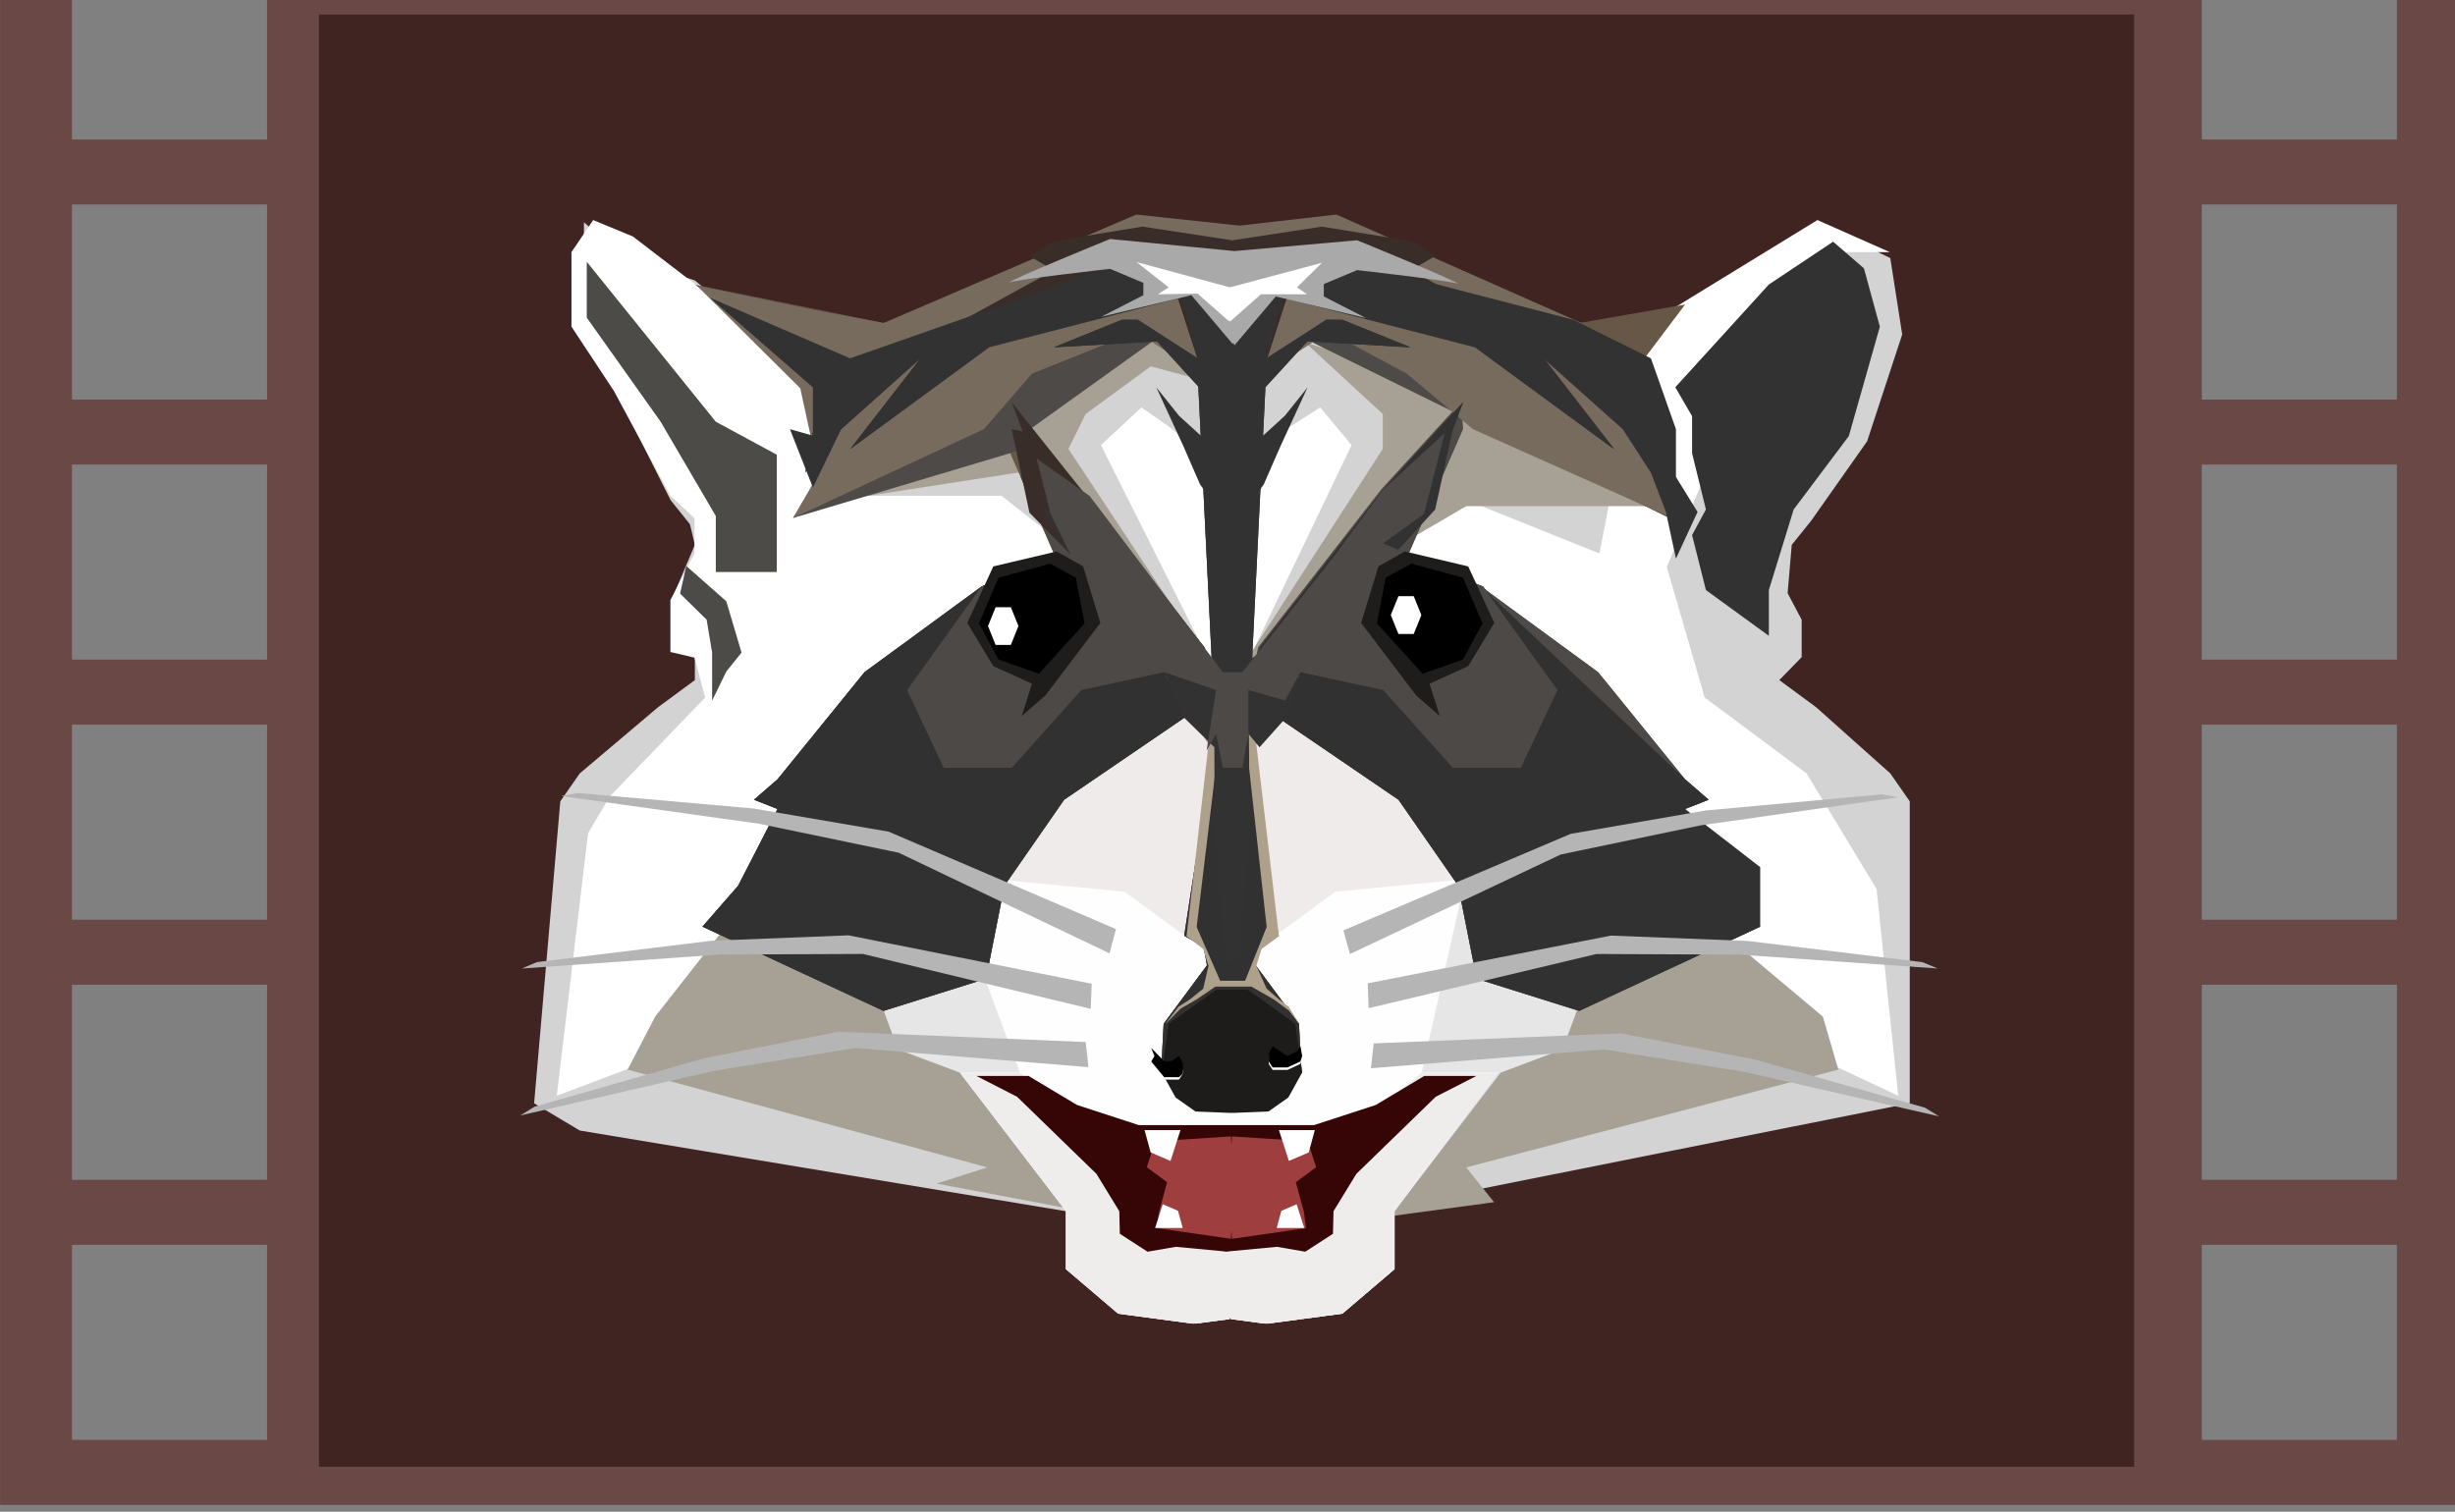 <?xml version="1.0" encoding="UTF-8" standalone="no"?>
<!DOCTYPE svg PUBLIC "-//W3C//DTD SVG 1.1//EN" "http://www.w3.org/Graphics/SVG/1.1/DTD/svg11.dtd">
<svg width="100%" height="100%" viewBox="0 0 151 93" version="1.1" xmlns="http://www.w3.org/2000/svg" xmlns:xlink="http://www.w3.org/1999/xlink" xml:space="preserve" xmlns:serif="http://www.serif.com/" style="fill-rule:evenodd;clip-rule:evenodd;stroke-linejoin:round;stroke-miterlimit:1.414;">
    <rect x="0" y="0" width="151" height="93" fill="#808080" stroke="none"/>
    <g transform="matrix(1,0,0,1,-3039.63,-1888.64)">
        <g transform="matrix(1,0,0,1,32.046,1002.57)">
            <g id="Film" transform="matrix(1,0,0,1,1927.11,886.066)">
                <g transform="matrix(1,0,0,1,-10,-101.127)">
                    <path d="M1241.48,193.711L1090.48,193.711L1090.48,101.127L1094.9,101.127L1094.9,109.711L1106.9,109.711L1106.9,101.127L1225.9,101.127L1225.9,109.711L1237.9,109.711L1237.9,101.127L1241.48,101.127L1241.48,193.711ZM1106.9,193.711L1094.9,193.711L1106.9,193.711ZM1237.9,193.711L1225.9,193.711L1237.9,193.711ZM1106.9,177.711L1094.9,177.711L1094.9,189.711L1106.9,189.711L1106.9,177.711ZM1237.9,177.711L1225.9,177.711L1225.9,189.711L1237.9,189.711L1237.9,177.711ZM1106.9,161.711L1094.9,161.711L1094.9,173.711L1106.9,173.711L1106.9,161.711ZM1237.9,161.711L1225.9,161.711L1225.9,173.711L1237.9,173.711L1237.9,161.711ZM1237.9,145.711L1225.9,145.711L1225.9,157.711L1237.9,157.711L1237.9,145.711ZM1106.9,145.711L1094.9,145.711L1094.9,157.711L1106.9,157.711L1106.9,145.711ZM1237.9,129.711L1225.9,129.711L1225.9,141.711L1237.9,141.711L1237.9,129.711ZM1106.9,129.711L1094.9,129.711L1094.9,141.711L1106.9,141.711L1106.9,129.711ZM1237.9,113.711L1225.9,113.711L1225.9,125.711L1237.9,125.711L1237.9,113.711ZM1106.9,113.711L1094.9,113.711L1094.9,125.711L1106.9,125.711L1106.9,113.711Z" style="fill:rgb(105,72,69);"/>
                </g>
                <g transform="matrix(0.79,0,0,0.899,222.119,-90.43)">
                    <rect x="1111.36" y="101.589" width="141.322" height="99.375" style="fill:rgb(64,36,33);"/>
                </g>
            </g>
        </g>
        <g transform="matrix(1,0,0,1,32.046,1002.57)">
            <g id="Raccoon" transform="matrix(0.584,0,0,0.686,2080.87,871.934)">
                <g transform="matrix(0.437,0,0,0.437,923.192,-4.354)">
                    <path d="M1816.98,118.478L1817.54,117.816L1899.37,124.328L1907.44,151.682L1911.96,132.755L1956.33,102.723L1974.22,110.082L1977.09,125.755L1968.63,147.682L1955.13,163.999L1950.47,168.921L1949.47,178.839L1952.86,184.294L1952.86,191.973L1947.47,196.684L1956.33,202.239L1974.22,215.831L1978.91,221.561L1978.91,283.523L1815.86,311.208L1815.29,311.066L1814.73,311.208L1658.37,289.113L1647.37,283.523L1653.68,221.561L1658.37,215.831L1677.25,202.239L1686.11,196.684L1686.11,191.973L1680.52,188.171L1680.52,180.194L1686.11,168.921L1684.92,164.687L1680.27,159.765L1659.37,124.328L1659.37,102.723L1669.27,110.082L1686.11,114.664L1711.73,132.755L1723.14,151.682L1731.22,124.328L1816.41,117.816L1816.98,118.478Z" style="fill:rgb(211,211,211);"/>
                </g>
                <g transform="matrix(0.437,0,0,0.437,923.192,-4.354)">
                    <path d="M1809.67,192.072L1783.98,148.458L1793.73,140.726L1800.41,144.677L1814.14,154.035L1829.55,144.677L1836.82,140.726L1844.38,148.458L1819.84,192.072L1869.49,158.859L1904.12,170.7L1914.74,124.152L1956.66,102.278L1974.09,108.854L1958.97,108.854L1949.4,114.117L1920.36,173.462L1929.48,200.263L1954.05,215.831L1970.91,239.552L1976.14,281.984L1961.32,276.078L1815.37,276.078L1814.14,271.63L1814.14,276.078L1671.19,276.078L1652.83,281.984L1660.37,228.111L1665.6,220.565L1688.6,200.263L1686.02,192.072L1680.22,190.914L1680.22,180.263L1686.02,170.7L1686.02,163.459L1680.22,158.859L1666.58,137.317L1656.37,124.152L1656.37,108.854L1661.6,102.278L1671.19,105.654L1719.68,137.317L1714.09,158.859L1760.02,158.859L1809.67,192.072Z" style="fill:white;"/>
                </g>
                <g transform="matrix(0.437,0,0,0.437,923.192,-4.354)">
                    <path d="M1766.69,137.46L1795.98,125.19L1812.9,136.165L1795.98,132.299L1780.29,142.083L1776.14,149.238L1814.47,198.591L1851.91,149.238L1851.91,142.083L1833.27,127.449L1892.16,142.083L1916.97,160.993L1872.01,160.993L1854.51,169.69L1916.97,244.262L1931.96,247.139L1957.97,265.739L1961.7,276.618L1872.01,296.677L1878.73,303.819L1814.47,311.208L1814.3,311.107L1814.12,311.208L1744.37,299.998L1756.59,296.677L1669.9,276.618L1676.54,265.739L1693.69,247.139L1711.62,244.262L1774.08,169.69L1764.44,154.036L1711.62,160.993L1736.43,142.083L1766.69,137.46Z" style="fill:rgb(167,160,149);"/>
                </g>
                <g transform="matrix(0.437,0,0,0.437,923.192,-4.354)">
                    <path d="M1693.69,180.508L1684.04,173.262L1682.55,178.923L1688.95,184.285L1690.27,191.043L1690.27,200.896L1693.69,194.914L1697.36,191.043L1693.69,180.508Z" style="fill:rgb(77,75,71);"/>
                </g>
                <g transform="matrix(0.437,0,0,0.437,923.192,-4.354)">
                    <path d="M1815.15,205.139L1815.31,204.725L1871.47,174.815L1886.97,193.466L1902.89,254.815L1895.22,272.477L1880.28,277.243L1854.74,305.642L1854.74,317.561L1842.16,326.69L1824.12,328.741L1823.63,328.686L1823.6,328.741L1815.31,327.811L1815.15,327.283L1814.98,327.811L1806.7,328.741L1806.67,328.686L1806.18,328.741L1788.13,326.69L1775.55,317.561L1775.55,305.642L1750.01,277.243L1735.07,272.477L1727.4,254.815L1743.33,193.466L1758.82,174.815L1814.98,204.725L1815.15,205.139Z" style="fill:rgb(230,230,230);"/>
                </g>
                <g transform="matrix(0.437,0,0,0.437,923.192,-4.354)">
                    <path d="M1815.15,205.139L1815.31,204.725L1871.47,174.815L1871.47,238.745L1861.26,277.243L1879.53,277.243L1854.74,305.642L1854.74,317.561L1842.16,326.69L1824.12,328.741L1823.63,328.686L1823.6,328.741L1815.31,327.811L1815.15,327.283L1814.98,327.811L1806.7,328.741L1806.67,328.686L1806.18,328.741L1788.13,326.69L1775.55,317.561L1775.55,305.642L1750.01,277.243L1764.48,277.243L1755.38,256.552L1758.82,238.745L1758.82,174.815L1814.98,204.725L1815.15,205.139Z" style="fill:rgb(255,254,254);"/>
                </g>
                <g transform="matrix(0.437,0,0,0.437,923.192,-4.354)">
                    <path d="M1764.48,277.243L1814.98,309.218L1861.26,277.243L1879.53,277.243L1854.74,305.642L1854.74,317.561L1842.16,326.69L1824.12,328.741L1823.63,328.686L1823.6,328.741L1815.31,327.811L1815.15,327.283L1814.98,327.811L1806.7,328.741L1806.67,328.686L1806.18,328.741L1788.13,326.69L1775.55,317.561L1775.55,305.642L1750.01,277.243L1764.48,277.243Z" style="fill:rgb(239,236,236);"/>
                </g>
                <g transform="matrix(0.437,0,0,0.437,923.192,-4.354)">
                    <path d="M1804.22,249.181L1789.63,240.096L1760.39,237.717L1786.97,202.341L1843.18,202.341L1869.76,237.717L1840.52,240.096L1825.93,249.181L1804.22,249.181Z" style="fill:rgb(240,235,235);"/>
                </g>
                <g transform="matrix(0.437,0,0,0.437,923.192,-4.354)">
                    <path d="M1850.21,283.872L1861.91,277.914L1874.46,277.914L1864.66,282.186L1845.54,298.002L1840.03,305.669L1839.9,310.301L1833.23,313.978L1826.39,312.978L1814.61,313.923L1814.54,313.978L1814.52,313.955L1814.5,313.978L1814.22,313.955L1813.93,313.978L1813.91,313.955L1813.89,313.978L1813.82,313.923L1802.04,312.978L1795.2,313.978L1788.53,310.301L1788.4,305.669L1782.89,298.002L1763.77,282.186L1753.97,277.914L1766.52,277.914L1778.22,283.872L1793.1,288.001L1835.33,288.001L1850.21,283.872Z" style="fill:rgb(54,6,6);"/>
                </g>
                <g transform="matrix(0.926,0,0,0.877,127.386,11.233)">
                    <g transform="matrix(0.437,0,0,0.437,877.935,-42.114)">
                        <path d="M1918.23,386.735L1937.95,387.885L1940.14,393.944L1934.85,397.46L1936.97,404.436L1937.51,408.199L1918.23,410.702L1918.23,410.722L1918.1,408.712L1917.97,410.722L1917.97,410.702L1898.69,408.199L1899.24,404.436L1901.35,397.46L1896.06,393.944L1898.25,387.885L1917.97,386.735L1918.1,388.734L1918.23,386.733L1918.23,386.735Z" style="fill:rgb(158,62,62);"/>
                    </g>
                    <g>
                        <g transform="matrix(0.437,0,0,-0.437,1525,296.701)">
                            <path d="M424.129,390.058L414.786,390.058L416.372,384.837L421.543,382.837L424.129,390.058Z" style="fill:white;"/>
                        </g>
                        <g transform="matrix(-0.336,0,0,0.336,1849.97,5.194)">
                            <path d="M424.129,390.058L414.786,390.058L416.372,384.837L421.543,382.837L424.129,390.058Z" style="fill:white;"/>
                        </g>
                    </g>
                    <g transform="matrix(-1,0,0,1,3431.89,1.77636e-15)">
                        <g transform="matrix(0.437,0,0,-0.437,1525,296.701)">
                            <path d="M424.129,390.058L414.786,390.058L416.372,384.837L421.543,382.837L424.129,390.058Z" style="fill:white;"/>
                        </g>
                        <g transform="matrix(-0.336,0,0,0.336,1849.97,5.194)">
                            <path d="M424.129,390.058L414.786,390.058L416.372,384.837L421.543,382.837L424.129,390.058Z" style="fill:white;"/>
                        </g>
                    </g>
                </g>
                <g transform="matrix(0.926,0,0,1,127.589,0)">
                    <g transform="matrix(0.437,0,0,0.437,1523.31,-36.296)">
                        <path d="M272.977,183.929L306.56,216.755L322.432,223.517L322.432,247.59L306.56,247.59L306.56,236.095L292.206,216.755L272.977,195.399L272.977,183.929Z" style="fill:rgb(77,75,71);"/>
                    </g>
                    <g transform="matrix(-0.437,0,0,0.437,1908.15,-36.612)">
                        <path d="M283.279,180.529L300.005,189.314L324.352,210.4L319.991,216.334L319.991,223.939L316.384,235.481L319.991,240.743L316.384,252.019L300.005,261.413L300.005,252.019L293.543,235.481L279.195,220.43L271.112,197.976L275.26,185.995L283.279,180.529Z" style="fill:rgb(50,50,50);"/>
                    </g>
                </g>
                <g transform="matrix(0.926,0,0,1,105.096,-133.942)">
                    <g transform="matrix(0.472,0,0,0.437,883.699,129.588)">
                        <path d="M1814.72,109.417L1838.21,109.346L1898.42,123.404L1923.96,119.617L1914.24,130.592L1910.59,139.112L1903.41,138.035L1914.24,145.189L1920.2,163.407L1870.22,142.461L1870.02,139.656L1868,141.531L1870.22,142.461L1870.42,145.189L1857.3,170.837L1874.83,177.49L1903.01,195.054L1923.96,217.037L1929.65,221.233L1923.96,223.129L1933.44,238.861L1942.07,247.276L1898.45,264.564L1873.74,257.961L1869.29,238.861L1854.91,221.233L1823.26,202.849L1818.6,205.873L1818.58,206.013L1818.48,207.699L1825.97,249.131L1821.29,251.429L1820.48,255.211L1830.92,267.205L1831.55,277.181L1822.97,284.507L1814.72,284.507L1814.62,284.504L1814.53,284.507L1806.27,284.507L1797.7,277.181L1798.32,267.205L1808.76,255.211L1807.96,251.429L1803.27,249.131L1810.76,207.699L1810.67,206.013L1810.64,205.873L1805.98,202.849L1774.33,221.233L1759.96,238.861L1755.51,257.961L1730.8,264.564L1687.18,247.276L1695.8,238.861L1705.28,223.129L1699.6,221.233L1705.28,217.037L1726.24,195.054L1754.41,177.49L1771.94,170.837L1758.83,145.189L1759.03,142.461L1761.24,141.531L1759.23,139.656L1759.03,142.461L1709.04,163.407L1716.85,151.997L1709.04,130.654L1685.44,115.551L1730.83,123.404L1791.23,109.346L1814.72,109.417ZM1761.24,141.531L1778.48,157.577L1808.15,189.974L1810.33,200.08L1806.33,130.654L1806.22,130.654L1806.24,130.592L1795.96,126.983L1761.24,141.531ZM1823.01,130.592L1823.03,130.654L1822.91,130.654L1818.92,200.08L1821.1,189.974L1850.76,157.577L1868,141.531L1833.28,126.983L1823.01,130.592Z" style="fill:rgb(102,87,70);"/>
                    </g>
                    <g transform="matrix(0.472,0,0,0.437,883.699,129.588)">
                        <path d="M1813.97,112.81L1837.47,112.739L1898.42,123.404L1910.59,139.112L1903.41,138.035L1914.24,145.189L1920.2,163.407L1870.22,142.461L1870.02,139.656L1868,141.531L1870.22,142.461L1870.42,145.189L1857.3,170.837L1874.83,177.49L1903.01,195.054L1923.96,217.037L1929.65,221.233L1923.96,223.129L1933.44,238.861L1942.07,247.276L1898.45,264.564L1873.74,257.961L1869.29,238.861L1854.91,221.233L1823.26,202.849L1818.6,205.873L1818.58,206.013L1818.48,207.699L1825.97,249.131L1821.29,251.429L1820.48,255.211L1830.92,267.205L1831.55,277.181L1822.97,284.507L1814.72,284.507L1814.62,284.504L1814.53,284.507L1806.27,284.507L1797.7,277.181L1798.32,267.205L1808.76,255.211L1807.96,251.429L1803.27,249.131L1810.76,207.699L1810.67,206.013L1810.64,205.873L1805.98,202.849L1774.33,221.233L1759.96,238.861L1755.51,257.961L1730.8,264.564L1687.18,247.276L1695.8,238.861L1705.28,223.129L1699.6,221.233L1705.28,217.037L1726.24,195.054L1754.41,177.49L1771.94,170.837L1763.85,155.013L1766.13,148.893L1709.04,163.407L1713.82,157.577L1715.01,145.189L1725.84,138.035L1718.65,139.112L1730.83,123.404L1790.48,112.739L1813.97,112.81ZM1795.96,126.983L1766.13,145.189L1808.15,189.974L1810.33,200.08L1806.33,130.654L1806.22,130.654L1806.24,130.592L1795.96,126.983ZM1823.01,130.592L1823.03,130.654L1822.91,130.654L1818.92,200.08L1821.1,189.974L1850.76,157.577L1868,141.531L1833.28,126.983L1823.01,130.592Z" style="fill:rgb(77,74,72);"/>
                    </g>
                    <g transform="matrix(0.472,0,0,0.437,883.699,129.588)">
                        <path d="M1816.61,103.417L1839.94,101.143L1898.98,123.404L1911.16,139.112L1903.98,138.035L1914.81,145.189L1920.77,163.407L1872.84,145.189L1856.9,133.791L1838.12,125.221L1822.6,133.791L1814.91,125.221L1807.21,133.791L1791.7,125.221L1766.59,133.791L1755,145.189L1709.04,163.407L1713.56,156.849L1713.56,147.783L1710.75,136.789L1685.81,115.707L1713.56,120.651L1730.83,123.404L1791.7,101.143L1816.61,103.417Z" style="fill:rgb(119,107,94);"/>
                    </g>
                    <g transform="matrix(0.472,0,0,0.437,883.699,129.588)">
                        <path d="M1771.94,170.837L1814.53,195.054L1857.3,170.837L1874.83,177.49L1923.96,217.037L1929.65,221.233L1923.96,223.129L1942.07,235.065L1942.07,247.276L1898.45,264.564L1873.74,257.961L1869.29,238.861L1854.91,221.233L1823.26,202.849L1818.6,205.873L1818.58,206.013L1818.48,207.699L1825.97,249.131L1821.29,251.429L1820.48,255.211L1830.92,267.205L1831.55,277.181L1822.97,284.507L1814.72,284.507L1814.62,284.504L1814.53,284.507L1806.27,284.507L1797.7,277.181L1798.32,267.205L1808.76,255.211L1807.96,251.429L1803.27,249.131L1810.76,207.699L1810.67,206.013L1810.64,205.873L1805.98,202.849L1774.33,221.233L1759.96,238.861L1755.51,257.961L1730.8,264.564L1687.18,247.276L1695.8,238.861L1705.28,223.129L1699.6,221.233L1705.28,217.037L1726.24,195.054L1754.41,177.49L1771.94,170.837ZM1810.33,200.08L1808.15,189.974L1810.33,200.08ZM1821.1,189.974L1818.92,200.08L1821.1,189.974Z" style="fill:rgb(49,49,49);"/>
                    </g>
                    <g transform="matrix(0.437,0,0,0.437,880.448,-4.354)">
                        <path d="M1985.19,573.818L1982.34,570.972L1978.43,568.703L1972.62,566.085L1963.26,566.085L1958.38,568.703L1954.19,570.604L1950.18,573.818L1953.64,570.219L1956.64,568.703L1960.08,566.516L1961.46,561.823L1960.08,558.356L1955.74,555.744L1956.37,551.455L1961.46,516.396L1950.18,502.207L1964.5,513.823L1958.38,553.849L1964.5,564.888L1970.99,564.888L1976.6,553.849L1970.99,513.823C1970.99,513.823 1985.19,501.832 1985.19,502.207C1985.19,502.07 1973.91,516.396 1973.91,516.396L1979.79,555.744L1975.26,558.356L1973.91,561.823L1976.6,566.516L1979.79,568.703L1982.34,570.219L1985.19,573.818Z" style="fill:rgb(174,161,140);"/>
                    </g>
                    <g transform="matrix(0.472,0,0,0.437,883.699,129.588)">
                        <path d="M1818.6,260.211L1830.04,267.205L1831.7,277.193L1828.36,282.34L1823.57,285.21L1814.84,285.507L1814.81,285.37L1814.72,285.507L1805.98,285.21L1801.19,282.34L1797.85,277.193L1799.51,267.205L1810.95,260.211L1811.06,260.357L1811.04,260.211L1818.6,260.211Z" style="fill:rgb(30,28,27);"/>
                    </g>
                    <g transform="matrix(0.472,0,0,0.437,883.699,129.588)">
                        <path d="M1813.28,254.396L1810.59,227.364L1810.95,207.699L1798.44,195.054L1778.48,198.729L1761.7,214.686L1745.33,214.686L1736.49,198.729L1754.41,177.49L1775.81,170.837L1765.97,162.32L1762.5,148.401L1761.7,145.189L1764.36,145.66L1761.7,139.656L1778.48,157.577L1808.15,189.974L1808.66,192.36L1808.29,189.974L1810.54,200.431L1808.08,157.647L1807.44,146.656L1806.87,136.615L1796.71,127.168L1771.82,128.399L1788.28,122.728L1792.07,122.728L1806.38,130.576L1806.41,130.654L1806.52,130.654L1806.38,130.576L1798.44,109.668L1756.21,128.399L1722.76,149.288L1739.73,130.654L1720.6,145.189L1711.92,154.126L1713.8,145.722L1733.15,130.654L1771.82,112.582L1765.97,109.668L1771.82,106.595L1793.22,103.623L1814.79,106.422L1814.85,106.619L1814.92,106.422L1836.49,103.623L1857.88,106.595L1863.74,109.668L1857.88,112.582L1896.55,130.654L1915.91,145.722L1917.79,154.126L1909.11,145.189L1889.98,130.654L1906.94,149.288L1873.5,128.399L1831.27,109.668L1823.33,130.576L1823.18,130.654L1823.3,130.654L1823.33,130.576L1837.63,122.728L1841.42,122.728L1857.88,128.399L1832.99,127.168L1822.84,136.615L1822.18,148.121L1821.63,157.635L1819.17,200.431L1821.42,189.974L1821.04,192.36L1821.56,189.974L1851.22,157.577L1870.48,139.656L1868.01,145.189L1860.63,157.577L1853.89,170.837L1875.29,177.49L1893.22,198.729L1884.38,214.686L1868.01,214.686L1851.22,198.729L1831.27,195.054L1818.75,207.699L1819.12,227.364L1816.43,254.396L1813.28,254.396Z" style="fill:rgb(57,45,41);"/>
                    </g>
                    <g transform="matrix(0.472,0,0,0.437,883.699,129.588)">
                        <path d="M1813.28,254.396L1810.59,227.364L1810.54,210.465L1803.27,204.419L1798.44,195.054L1778.48,198.729L1761.7,214.686L1745.33,214.686L1736.49,198.729L1754.41,177.49L1775.81,170.837L1769.08,161.676L1778.48,161.676L1808.15,189.974L1808.66,192.36L1808.29,189.974L1810.54,200.431L1819.17,200.431L1821.42,189.974L1821.04,192.36L1821.56,189.974L1851.22,157.577L1870.48,139.656L1868.01,145.189L1863.74,161.676L1853.89,170.837L1875.29,177.49L1893.22,198.729L1884.38,214.686L1868.01,214.686L1851.22,198.729L1831.27,195.054L1827.77,204.419L1821.42,210.465L1818.75,207.699L1819.12,227.364L1816.43,254.396L1813.28,254.396Z" style="fill:rgb(50,50,50);"/>
                    </g>
                    <g transform="matrix(0.472,0,0,0.437,883.699,129.588)">
                        <path d="M1816.43,254.396L1813.11,254.396L1810.42,227.364L1810.79,207.699L1807.91,157.635L1807.65,157.165L1807.09,156.527L1803.1,148.731L1796.55,136.615L1802.02,142.441L1807.27,146.52L1806.7,136.615L1806.68,136.446L1796.71,127.168L1771.82,128.399L1788.28,122.728L1792.07,122.728L1806.28,130.52L1806.44,130.389L1802.51,118.221L1756.21,128.399L1722.76,149.288L1739.73,130.654L1720.6,145.189L1713.8,157.165L1708.26,145.189L1713.8,146.52L1713.8,136.615L1689.01,118.221L1722.76,130.654L1796.71,108.555L1814.77,123.495L1832.82,108.555L1897.02,122.728L1915.74,130.654L1921.76,145.189L1921.76,154.983L1926.97,162.179L1921.76,171.756L1919.35,162.179L1915.74,154.126L1908.94,145.189L1889.81,130.654L1906.78,149.288L1873.33,128.399L1827.02,118.221L1823.1,130.389L1823.26,130.52L1837.47,122.728L1841.26,122.728L1857.72,128.399L1832.82,127.168L1822.85,136.446L1822.84,136.615L1822.27,146.52L1827.52,142.441L1832.99,136.615L1826.44,148.731L1822.44,156.527L1821.88,157.165L1821.63,157.635L1820.82,171.756L1819.17,200.431L1818.75,207.699L1819.12,227.364L1816.43,254.396Z" style="fill:rgb(50,50,50);"/>
                    </g>
                    <g transform="matrix(0.472,0,0,0.437,883.699,129.588)">
                        <path d="M1818.75,207.699L1817.29,214.686L1812.59,214.686L1810.95,207.699L1808.66,211.183L1810.95,198.729L1798.44,195.054L1778.48,198.729L1761.7,214.686L1745.33,214.686L1736.49,198.729L1754.41,177.49L1775.81,170.837L1771.08,162.577L1767.7,151.212L1780.48,158.887L1812.59,195.054L1817.29,195.054L1839.74,170.837L1851.22,157.577L1866.05,145.981L1861.07,162.577L1851.22,168.601L1875.29,177.49L1893.22,198.729L1884.38,214.686L1868.01,214.686L1851.22,198.729L1831.27,195.054L1827.59,200.854L1818.75,198.729L1818.75,207.699Z" style="fill:rgb(76,73,70);"/>
                    </g>
                </g>
                <g transform="matrix(0.404,0,0,0.437,918.872,-132.399)">
                    <path d="M1956.87,571.68L1953.5,568.457L1953.02,567.336L1953.5,565.337L1954.34,566.358L1956.87,570.336L1960.73,568.337L1961.73,569.776L1961.73,570.473L1960.73,571.68L1956.87,571.68Z" style="fill:white;"/>
                </g>
                <g transform="matrix(0.404,0,0,0.437,918.872,-132.618)">
                    <path d="M1956.87,571.68L1953.5,568.457L1954.34,567.337L1953.5,565.666L1954.34,566.358L1956.87,568.383L1958.71,568.383L1960.73,567.337L1961.73,568.776L1961.73,570.949L1960.73,571.68L1956.87,571.68Z"/>
                </g>
                <g transform="matrix(-0.404,0,0,0.437,2513.01,-132.399)">
                    <path d="M1956.87,569.68L1953.5,568.457L1953.02,567.336L1953.5,565.337L1954.34,566.358L1956.87,567.336L1960.73,565.337L1961.73,566.776L1961.73,568.473L1960.73,569.68L1956.87,569.68Z" style="fill:white;"/>
                </g>
                <g transform="matrix(-0.404,0,0,0.437,2513.01,-132.618)">
                    <path d="M1956.87,569.68L1953.5,568.457L1953.02,567.336L1953.5,565.337L1954.34,566.358L1956.87,567.336L1960.73,565.337L1961.73,566.776L1961.73,568.473L1960.73,569.68L1956.87,569.68Z"/>
                </g>
                <g transform="matrix(0.926,0,0,1,126.742,0)">
                    <g transform="matrix(1,0,0,0.787,0,24.242)">
                        <g transform="matrix(0.007,-0.026,0.422,0.112,1566.16,75.73)">
                            <path d="M394.373,319.402L288.262,319.402L471.261,259.538L438.561,222.467L337.523,170.855L367.845,174.766L494.867,220.027L546.596,255.618L394.373,319.402Z" style="fill:rgb(181,181,181);"/>
                        </g>
                        <g transform="matrix(0.001,-0.027,0.436,0.022,1561.29,111.095)">
                            <path d="M394.373,319.402L288.262,319.402L471.261,259.538L438.561,222.467L337.523,170.855L367.845,174.766L494.867,220.027L546.596,255.618L394.373,319.402Z" style="fill:rgb(181,181,181);"/>
                        </g>
                        <g transform="matrix(-0.003,-0.027,0.434,-0.046,1562.82,139.459)">
                            <path d="M394.373,319.402L288.262,319.402L471.261,259.538L438.561,222.467L337.523,170.855L367.845,174.766L494.867,220.027L546.596,255.618L394.373,319.402Z" style="fill:rgb(181,181,181);"/>
                        </g>
                    </g>
                    <g transform="matrix(1,0,0,1,0,0.597)">
                        <g transform="matrix(-0.007,-0.02,-0.422,0.088,1867.12,83.223)">
                            <path d="M394.373,319.402L288.262,319.402L471.261,259.538L438.561,222.467L337.523,170.855L367.845,174.766L494.867,220.027L546.596,255.618L394.373,319.402Z" style="fill:rgb(181,181,181);"/>
                        </g>
                        <g transform="matrix(-0.001,-0.021,-0.436,0.017,1871.99,111.044)">
                            <path d="M394.373,319.402L288.262,319.402L471.261,259.538L438.561,222.467L337.523,170.855L367.845,174.766L494.867,220.027L546.596,255.618L394.373,319.402Z" style="fill:rgb(181,181,181);"/>
                        </g>
                        <g transform="matrix(0.003,-0.021,-0.434,-0.036,1870.46,133.358)">
                            <path d="M394.373,319.402L288.262,319.402L471.261,259.538L438.561,222.467L337.523,170.855L367.845,174.766L494.867,220.027L546.596,255.618L394.373,319.402Z" style="fill:rgb(181,181,181);"/>
                        </g>
                    </g>
                </g>
                <g transform="matrix(0.745,0,0,0.941,437.593,4.977)">
                    <g>
                        <g transform="matrix(3.33044e-17,-0.544,0.544,3.33044e-17,1575.12,1322.99)">
                            <path d="M2292.31,191.605L2302.21,198.376L2304.83,214.837L2302.21,221.711L2292.31,226.196L2279.62,211.916L2276,205.765L2281.66,208.423L2284.74,198.376L2292.31,191.605Z" style="fill:rgb(30,29,28);"/>
                        </g>
                        <g transform="matrix(-3.33044e-17,-0.544,-0.544,3.33044e-17,1858.09,1322.99)">
                            <path d="M2292.31,191.605L2302.21,198.376L2304.83,214.837L2302.21,221.711L2292.31,226.196L2279.62,211.916L2276,205.765L2281.66,208.423L2284.74,198.376L2292.31,191.605Z" style="fill:rgb(30,29,28);"/>
                        </g>
                        <g transform="matrix(2.67491e-17,-0.437,0.437,2.67491e-17,1597.08,1077.73)">
                            <path d="M2292.24,192.068L2302.21,198.376L2305.28,215.09L2302.21,223.413L2292.24,226.219L2281.26,211.454L2284.38,198.376L2292.24,192.068Z"/>
                        </g>
                        <g transform="matrix(-2.67491e-17,-0.437,-0.437,2.67491e-17,1836.13,1077.73)">
                            <path d="M2292.24,192.068L2302.21,198.376L2305.28,215.09L2302.21,223.413L2292.24,226.219L2281.26,211.454L2284.38,198.376L2292.24,192.068Z"/>
                        </g>
                        <g transform="matrix(9.76589e-18,-0.159,0.159,9.76589e-18,1651.82,440.529)">
                            <path d="M2290.92,191.605L2302.21,198.376L2302.21,211.916L2290.92,218.687L2279.62,211.916L2279.62,198.376L2290.92,191.605Z" style="fill:white;"/>
                        </g>
                    </g>
                </g>
                <g transform="matrix(-7.2723e-18,-0.15,-0.119,9.18722e-18,1759.34,419.402)">
                    <g>
                        <path d="M2290.92,191.605L2302.21,198.376L2302.21,211.916L2290.92,218.687L2279.62,211.916L2279.62,198.376L2290.92,191.605Z" style="fill:white;"/>
                    </g>
                </g>
                <g transform="matrix(0.546,0,0,0.501,725.309,-8.432)">
                    <path d="M1815.8,119.284L1815.69,119.553L1807.71,110.801L1790.32,114.665L1798.44,110.801L1798.44,108.584L1792.02,106.083C1792.02,106.083 1772.47,108.129 1772.47,108.584C1772.47,108.129 1792.02,100.739 1792.02,100.739L1816.01,102.9L1839.67,100.967C1839.67,100.967 1859.22,108.356 1859.22,108.811C1859.22,108.356 1839.67,106.31 1839.67,106.31L1833.25,108.811L1833.25,111.028L1841.38,114.892L1823.98,111.028L1816.01,119.78L1815.8,119.284Z" style="fill:rgb(169,169,169);"/>
                </g>
                <g transform="matrix(0.41,0,0,0.281,971.807,15.799)">
                    <path d="M1815.8,119.284L1815.69,119.553L1807.71,110.801L1797.52,111.028L1800.3,108.811L1792.02,100.739L1816.01,108.811L1839.67,100.967L1833.25,108.811L1835.8,111.028L1823.98,111.028L1816.01,119.78L1815.8,119.284Z" style="fill:white;"/>
                </g>
            </g>
        </g>
    </g>
</svg>
